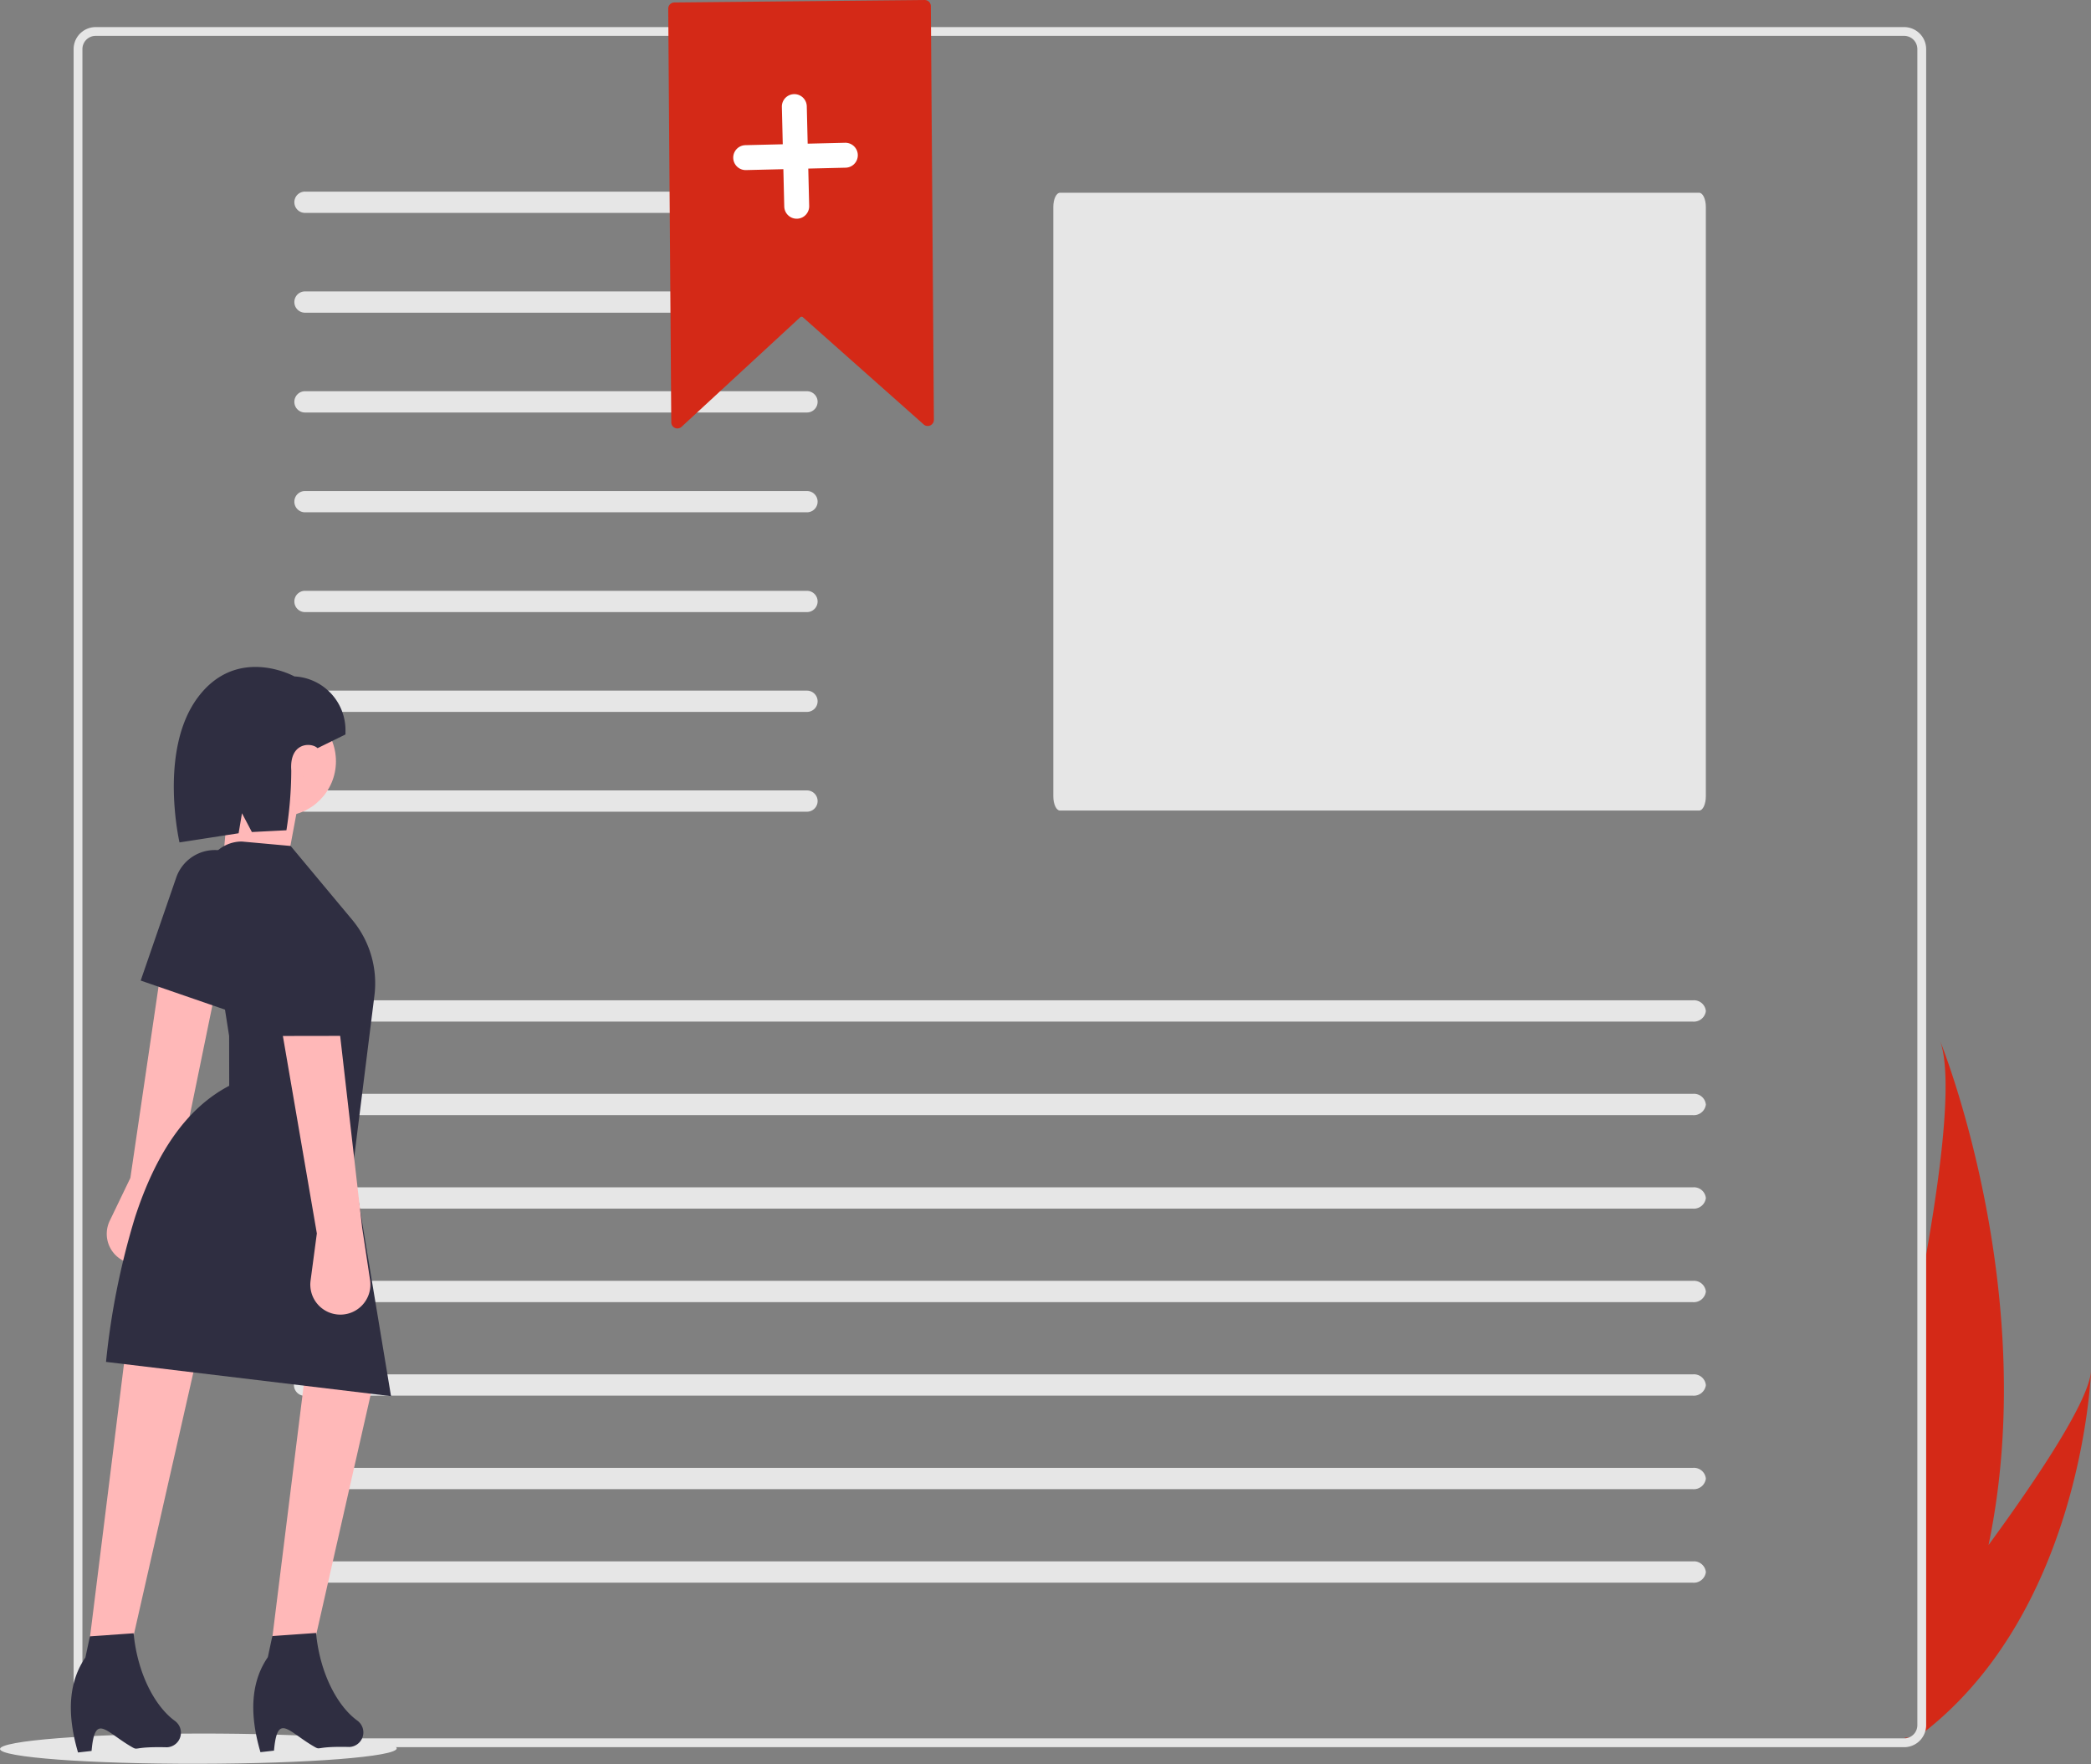 <svg xmlns="http://www.w3.org/2000/svg" width="262.53" height="221.485" viewBox="0 0 262.53 221.485">
  <rect x="0" y="0" width="262.53" height="221.485" fill="#808080" stroke="none"/>
  <g id="undraw_save_to_bookmarks_y708" transform="translate(0.005)">
    <path id="Path_1859" data-name="Path 1859" d="M926.607,547.62c-.055,1.36-1.43,29.431-20.287,44.768q-1.183.962-2.458,1.854l-.641-.626h.372a1.659,1.659,0,0,0,1.658-1.658V536.627c.394-2.123.766-4.209,1.106-6.239,1.839-11.037,2.69-20.361,1.312-24.234.6,1.5,12.582,32.1,6.073,63.28C920.188,560.607,926.305,551.342,926.607,547.62Z" transform="translate(-664.082 -375.452)" fill="#d42917"/>
    <path id="Path_1860" data-name="Path 1860" d="M486.847,148.341H259.784a2.767,2.767,0,0,0-2.764,2.764V361.534a2.765,2.765,0,0,0,2.764,2.764H486.847a2.758,2.758,0,0,0,2.727-2.333,2.374,2.374,0,0,0,.037-.431V151.1A2.767,2.767,0,0,0,486.847,148.341Zm1.658,213.193a1.659,1.659,0,0,1-1.658,1.658H259.784a1.659,1.659,0,0,1-1.658-1.658V151.1a1.661,1.661,0,0,1,1.658-1.658H486.847a1.661,1.661,0,0,1,1.658,1.658Z" transform="translate(-247.782 -144.939)" fill="#e6e6e6"/>
    <path id="Path_1861" data-name="Path 1861" d="M603.6,206.8c-.463,0-.839.8-.839,1.79v73.986c0,.987.376,1.79.839,1.79h80.249c.463,0,.839-.8.839-1.79V208.59c0-.987-.376-1.79-.839-1.79Z" transform="translate(-470.52 -182.6)" fill="#e6e6e6"/>
    <path id="Path_40" data-name="Path 40" d="M336.254,206.4a1.336,1.336,0,1,0,0,2.672h62.973a1.336,1.336,0,1,0,.044-2.671H336.254Z" transform="translate(-297.966 -182.342)" fill="#e6e6e6"/>
    <path id="Path_40-2" data-name="Path 40" d="M336.254,241.618a1.336,1.336,0,1,0,0,2.672h62.973a1.336,1.336,0,1,0,.044-2.671H336.254Z" transform="translate(-297.966 -205.031)" fill="#e6e6e6"/>
    <path id="Path_40-3" data-name="Path 40" d="M336.254,276.837a1.336,1.336,0,1,0,0,2.672h62.973a1.336,1.336,0,1,0,.044-2.671H336.254Z" transform="translate(-297.966 -227.72)" fill="#e6e6e6"/>
    <path id="Path_40-4" data-name="Path 40" d="M336.254,312.056a1.336,1.336,0,1,0,0,2.672h62.973a1.336,1.336,0,1,0,.044-2.671H336.254Z" transform="translate(-297.966 -250.409)" fill="#e6e6e6"/>
    <path id="Path_40-5" data-name="Path 40" d="M336.254,347.275a1.336,1.336,0,1,0,0,2.672h62.973a1.336,1.336,0,1,0,.044-2.671H336.254Z" transform="translate(-297.966 -273.098)" fill="#e6e6e6"/>
    <path id="Path_40-6" data-name="Path 40" d="M336.254,382.494a1.336,1.336,0,1,0,0,2.672h62.973a1.336,1.336,0,1,0,.044-2.671H336.254Z" transform="translate(-297.966 -295.787)" fill="#e6e6e6"/>
    <path id="Path_40-7" data-name="Path 40" d="M336.254,417.713a1.336,1.336,0,1,0,0,2.672h62.973a1.336,1.336,0,1,0,.044-2.671H336.254Z" transform="translate(-297.966 -318.476)" fill="#e6e6e6"/>
    <path id="Path_40-8" data-name="Path 40" d="M336.378,491.784a1.36,1.36,0,1,0,0,2.671H510.362a1.528,1.528,0,0,0,1.672-1.314,1.5,1.5,0,0,0-1.618-1.358H336.378Z" transform="translate(-297.863 -366.195)" fill="#e6e6e6"/>
    <path id="Path_40-9" data-name="Path 40" d="M336.378,524.784a1.36,1.36,0,1,0,0,2.671H510.362a1.528,1.528,0,0,0,1.672-1.314,1.5,1.5,0,0,0-1.618-1.358H336.378Z" transform="translate(-297.863 -387.454)" fill="#e6e6e6"/>
    <path id="Path_40-10" data-name="Path 40" d="M336.378,557.784a1.36,1.36,0,1,0,0,2.671H510.362a1.528,1.528,0,0,0,1.672-1.314,1.5,1.5,0,0,0-1.618-1.358H336.378Z" transform="translate(-297.863 -408.714)" fill="#e6e6e6"/>
    <path id="Path_40-11" data-name="Path 40" d="M336.378,590.784a1.36,1.36,0,1,0,0,2.671H510.362a1.528,1.528,0,0,0,1.672-1.314,1.5,1.5,0,0,0-1.618-1.358H336.378Z" transform="translate(-297.863 -429.974)" fill="#e6e6e6"/>
    <path id="Path_40-12" data-name="Path 40" d="M336.378,623.784a1.36,1.36,0,1,0,0,2.671H510.362a1.528,1.528,0,0,0,1.672-1.314,1.5,1.5,0,0,0-1.618-1.358H336.378Z" transform="translate(-297.863 -451.233)" fill="#e6e6e6"/>
    <path id="Path_40-13" data-name="Path 40" d="M336.378,656.784a1.36,1.36,0,1,0,0,2.671H510.362a1.528,1.528,0,0,0,1.672-1.314,1.5,1.5,0,0,0-1.618-1.358H336.378Z" transform="translate(-297.863 -472.493)" fill="#e6e6e6"/>
    <path id="Path_40-14" data-name="Path 40" d="M336.378,689.784a1.36,1.36,0,1,0,0,2.671H510.362a1.528,1.528,0,0,0,1.672-1.314,1.5,1.5,0,0,0-1.618-1.358H336.378Z" transform="translate(-297.863 -493.752)" fill="#e6e6e6"/>
    <ellipse id="Ellipse_445" data-name="Ellipse 445" cx="24.904" cy="1.899" rx="24.904" ry="1.899" transform="translate(-0.005 217.687) rotate(-0.092)" fill="#e6e6e6"/>
    <path id="Path_1862" data-name="Path 1862" d="M277.325,509.066l-1.107,6.607a3.773,3.773,0,0,1-5.2,2.849h0a3.773,3.773,0,0,1-1.925-5.109l2.593-5.386,3.774-25.646,6.957,1.868Z" transform="translate(-255.322 -360.138)" fill="#ffb8b8"/>
    <path id="Path_1863" data-name="Path 1863" d="M36.676,513.723l-5.488.955,4.643-37.315,8.927.76Z" transform="translate(-20.095 -307.531)" fill="#ffb8b8"/>
    <path id="Path_1864" data-name="Path 1864" d="M101.055,513.62l-5.488.955,4.643-37.315,8.927.76Z" transform="translate(-61.57 -307.464)" fill="#ffb8b8"/>
    <circle id="Ellipse_446" data-name="Ellipse 446" cx="6.887" cy="6.887" r="6.887" transform="translate(28.4 88.69)" fill="#ffb8b8"/>
    <path id="Path_1865" data-name="Path 1865" d="M86.578,282.872l-7.951-.744,1.116-12.306,9.275-.015Z" transform="translate(-50.657 -173.817)" fill="#ffb8b8"/>
    <path id="Path_1866" data-name="Path 1866" d="M304.236,505.388l-35.783-4.3a93.939,93.939,0,0,1,3.649-18.176c2.552-7.825,6.318-13.613,11.818-16.489l-.01-6.247-2.987-19.065a4.638,4.638,0,0,1,4.575-5.356l6.135.558,7.731,9.274a12.435,12.435,0,0,1,2.788,9.507l-2.694,21.526Z" transform="translate(-255.147 -330.102)" fill="#2f2e41"/>
    <path id="Path_1867" data-name="Path 1867" d="M291.8,458.974,280.7,455.147l4.458-12.927a5.134,5.134,0,0,1,4.18-3.416h0a5.134,5.134,0,0,1,5.675,6.247Z" transform="translate(-263.04 -332.036)" fill="#2f2e41"/>
    <path id="Path_1868" data-name="Path 1868" d="M268.109,729.465c-4.553-.116-3.474.517-4.553-.116-3.191-1.875-4.5-4.186-4.921.576l-1.7.192c-1.5-5.106-1.08-9.011.927-11.927l.564-2.651,5.489-.387c.486,5.123,2.716,9.2,5.157,10.982a1.9,1.9,0,0,1,.634.776h0a1.832,1.832,0,0,1-1.594,2.555Z" transform="translate(-247.144 -510.094)" fill="#2f2e41"/>
    <path id="Path_1869" data-name="Path 1869" d="M332.488,729.361c-4.553-.116-3.474.517-4.553-.116-3.191-1.875-4.5-4.186-4.921.576l-1.7.192c-1.5-5.106-1.08-9.011.927-11.927l.564-2.651,5.489-.387c.486,5.123,2.716,9.2,5.157,10.982a1.9,1.9,0,0,1,.634.776h0a1.832,1.832,0,0,1-1.594,2.555Z" transform="translate(-288.619 -510.028)" fill="#2f2e41"/>
    <path id="Path_1870" data-name="Path 1870" d="M310.417,384.341l3.509-1.722v-.426a6.759,6.759,0,0,0-6.414-6.86h0s-7.2-4-12.143,2.663-2.282,18.176-2.282,18.176l7.421-1.148.423-2.513,1.243,2.359,4.337-.222a48.8,48.8,0,0,0,.608-7.512C306.864,383.539,309.675,383.6,310.417,384.341Z" transform="translate(-270.555 -290.408)" fill="#2f2e41"/>
    <path id="Path_1871" data-name="Path 1871" d="M340.588,526.317l1,6.623a3.773,3.773,0,0,1-4.051,4.325h0a3.773,3.773,0,0,1-3.419-4.256l.788-5.925-4.395-25.547,7.192-.39Z" transform="translate(-295.13 -372.227)" fill="#ffb8b8"/>
    <path id="Path_1872" data-name="Path 1872" d="M333.7,470.294l-11.736.019-.022-13.674a5.134,5.134,0,0,1,2.831-4.6h0a5.134,5.134,0,0,1,7.408,4.043Z" transform="translate(-289.608 -340.241)" fill="#2f2e41"/>
    <path id="Path_1873" data-name="Path 1873" d="M468.025,192.572a.78.78,0,0,1-.317-.065.763.763,0,0,1-.466-.7l-.383-51.936a.773.773,0,0,1,.764-.78l31.427-.309a.773.773,0,0,1,.78.764l.383,51.936a.772.772,0,0,1-1.284.585h0l-15.156-13.452a.256.256,0,0,0-.345,0l-14.889,13.747a.764.764,0,0,1-.513.206Z" transform="translate(-382.966 -138.78)" fill="#d42917"/>
    <path id="Path_1874" data-name="Path 1874" d="M503.835,178.1l-4.691.113-.113-4.692a1.564,1.564,0,0,0-3.128.075l.113,4.692-4.692.113a1.564,1.564,0,0,0,.075,3.128l4.692-.113.113,4.692a1.564,1.564,0,1,0,3.128-.075l-.113-4.692,4.692-.113a1.564,1.564,0,0,0-.075-3.128Z" transform="translate(-397.743 -160.175)" fill="#fff"/>
  </g>
</svg>
